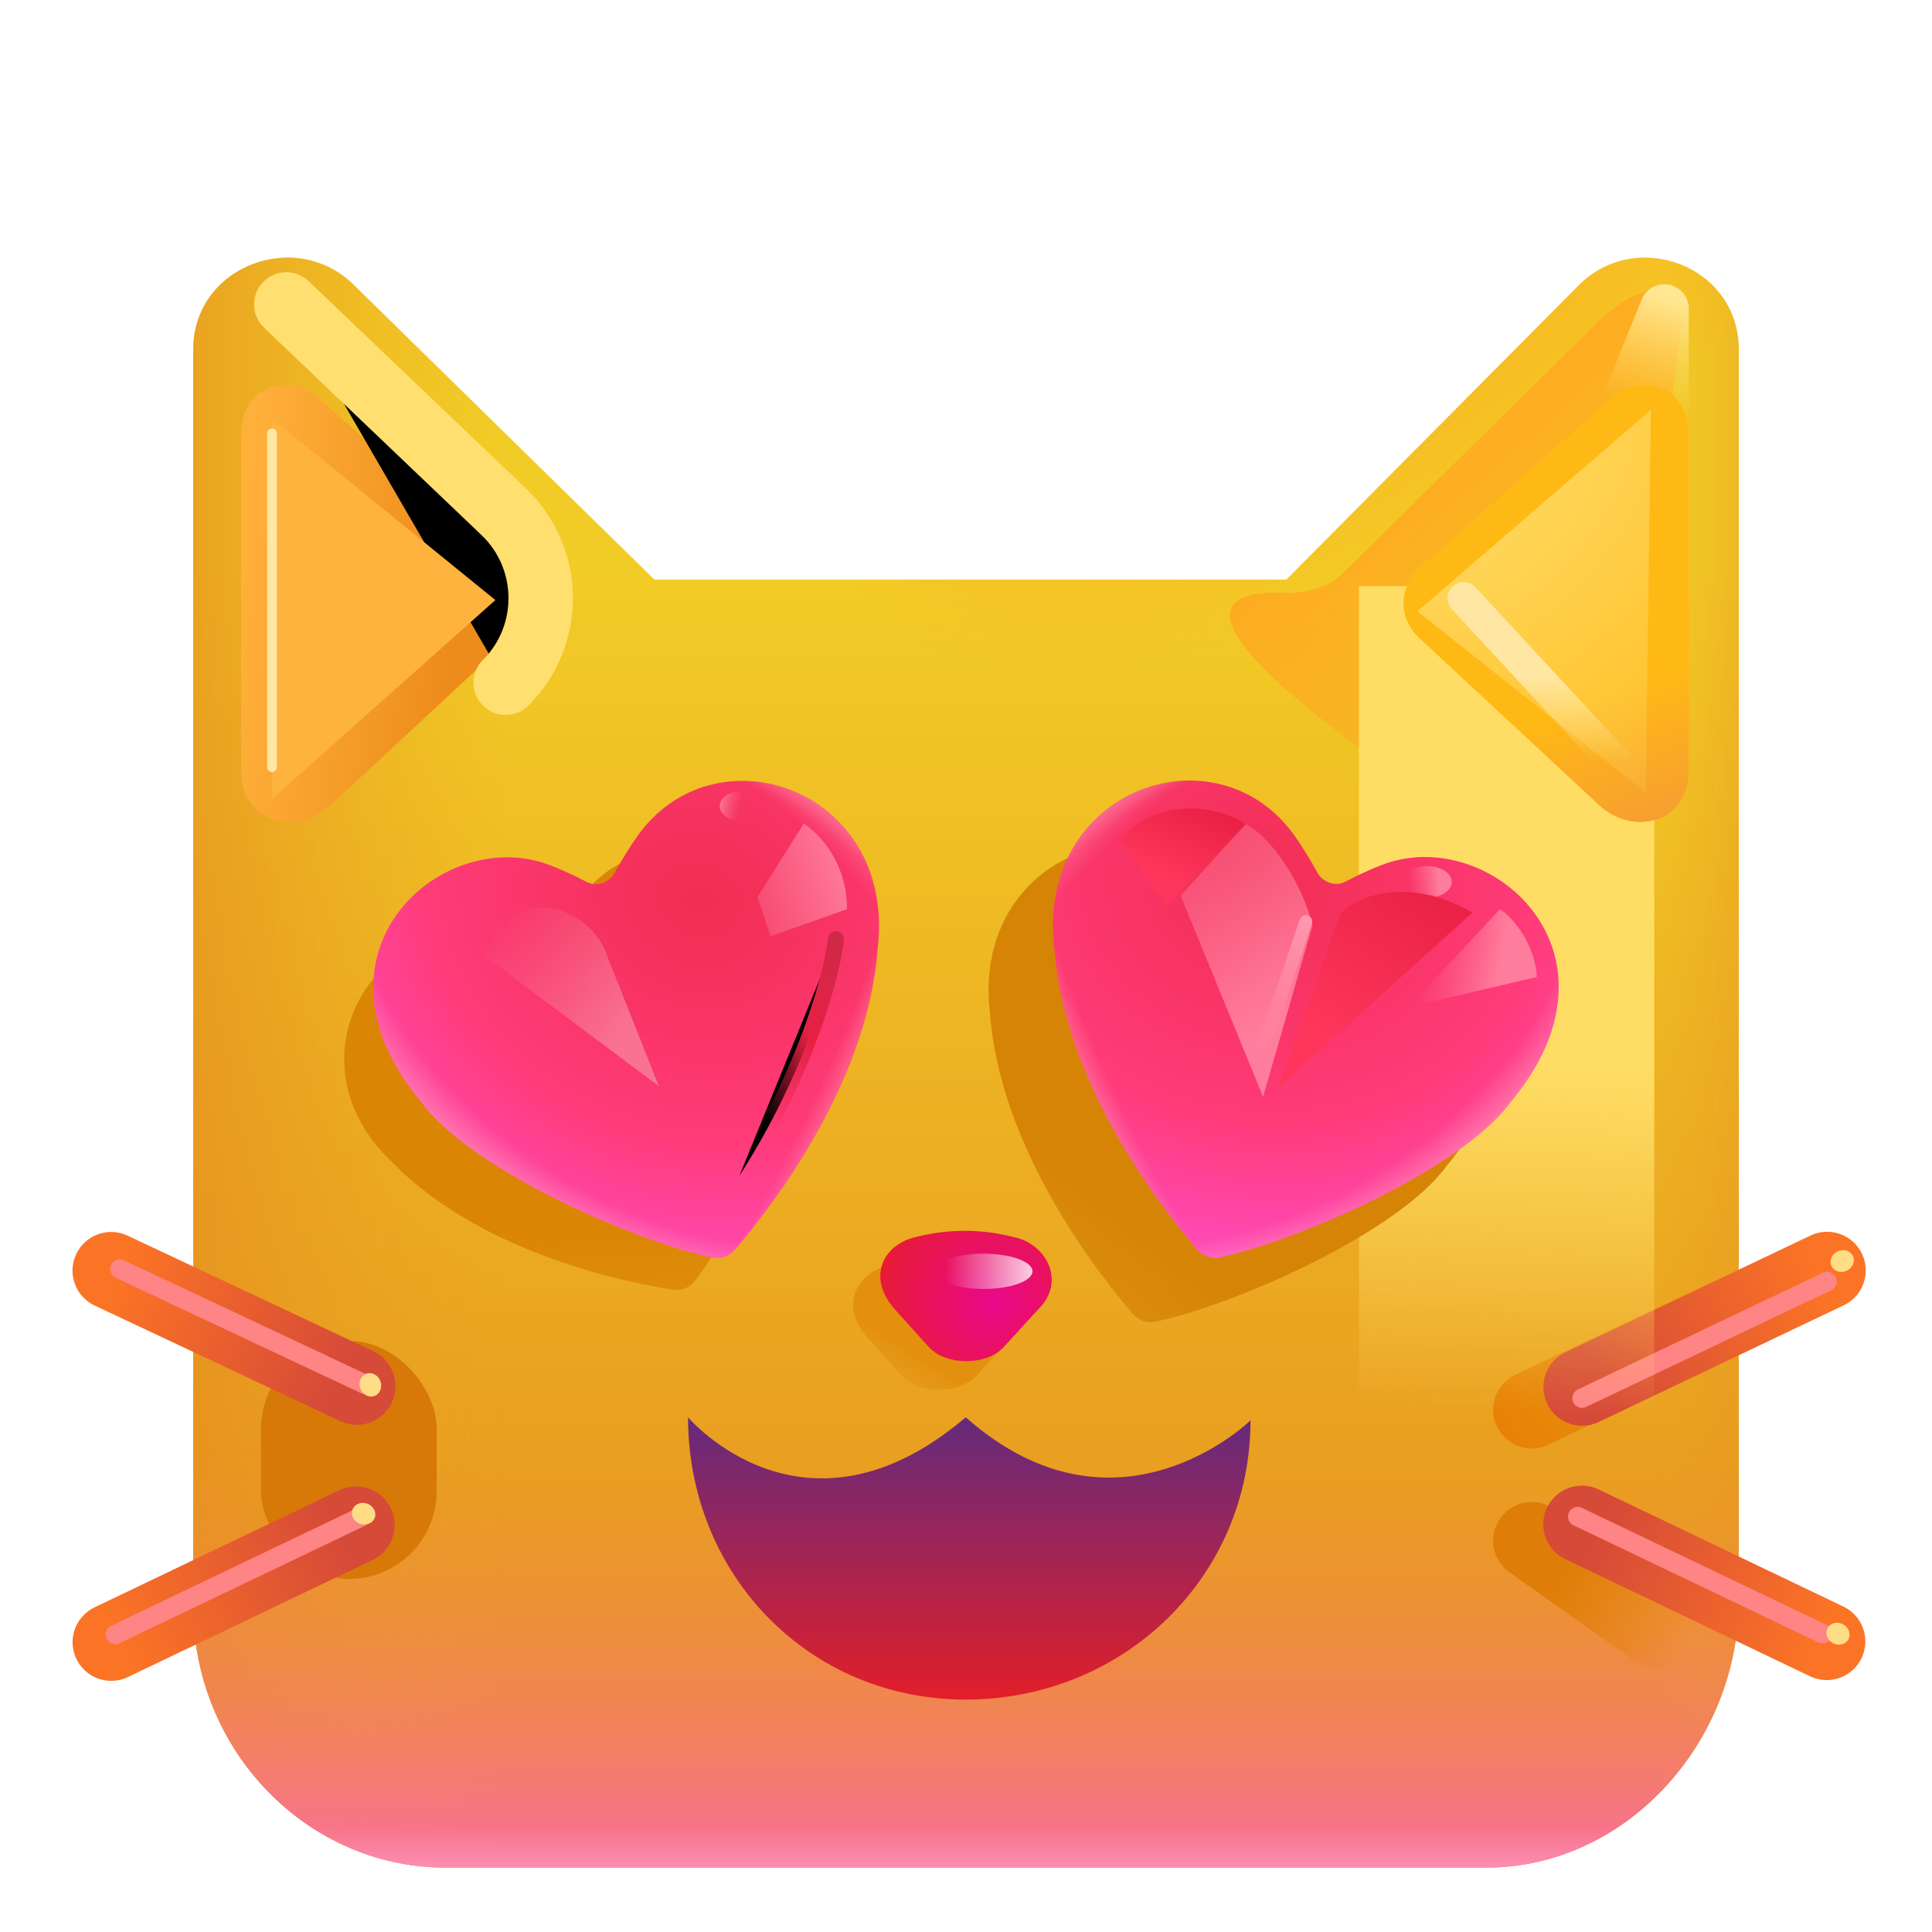 <svg viewBox="1 1 30 30" xmlns="http://www.w3.org/2000/svg">
<path d="M4 25.942C4 28.174 5.763 30 7.918 30H24.082C26.237 30 28 28.073 28 25.841V6.43C28 5.13 26.41 4.53 25.515 5.43L20.974 10H11.162L6.5 5.43C5.6 4.53 4 5.13 4 6.43V25.942Z" fill="url(#paint0_linear_6898_5229)"/>
<path d="M4 25.942C4 28.174 5.763 30 7.918 30H24.082C26.237 30 28 28.073 28 25.841V6.43C28 5.13 26.41 4.53 25.515 5.43L20.974 10H11.162L6.5 5.43C5.6 4.53 4 5.13 4 6.43V25.942Z" fill="url(#paint1_linear_6898_5229)"/>
<path d="M4 25.942C4 28.174 5.763 30 7.918 30H24.082C26.237 30 28 28.073 28 25.841V6.43C28 5.13 26.41 4.53 25.515 5.43L20.974 10H11.162L6.5 5.43C5.6 4.53 4 5.13 4 6.43V25.942Z" fill="url(#paint2_linear_6898_5229)"/>
<path d="M4 25.942C4 28.174 5.763 30 7.918 30H24.082C26.237 30 28 28.073 28 25.841V6.43C28 5.13 26.41 4.53 25.515 5.43L20.974 10H11.162L6.5 5.43C5.6 4.53 4 5.13 4 6.43V25.942Z" fill="url(#paint3_linear_6898_5229)"/>
<path d="M4 25.942C4 28.174 5.763 30 7.918 30H24.082C26.237 30 28 28.073 28 25.841V6.43C28 5.13 26.41 4.53 25.515 5.43L20.974 10H11.162L6.5 5.43C5.6 4.53 4 5.13 4 6.43V25.942Z" fill="url(#paint4_linear_6898_5229)"/>
<path d="M4 25.942C4 28.174 5.763 30 7.918 30H24.082C26.237 30 28 28.073 28 25.841V6.43C28 5.13 26.41 4.53 25.515 5.43L20.974 10H11.162L6.5 5.43C5.6 4.53 4 5.13 4 6.43V25.942Z" fill="url(#paint5_radial_6898_5229)"/>
<g filter="url(#filter0_f_6898_5229)">
<rect x="5.054" y="21.82" width="2.727" height="3.698" rx="1.363" fill="#D67908"/>
</g>
<g filter="url(#filter1_f_6898_5229)">
<path d="M20.751 10.201C17.767 10.308 25.977 15.154 25.977 15.154L27.102 6.092C27.157 5.631 26.738 5.138 25.852 5.961C25.852 5.961 22.026 9.729 21.839 9.913C21.652 10.097 21.431 10.162 21.137 10.201C20.988 10.22 20.901 10.195 20.751 10.201Z" fill="url(#paint6_linear_6898_5229)"/>
</g>
<path d="M6.133 13.503L8.933 10.903C9.253 10.603 9.253 10.123 8.933 9.833L5.918 7.156C5.535 6.82 4.743 6.93 4.743 7.763V12.963C4.743 13.797 5.623 13.983 6.133 13.503Z" fill="url(#paint7_linear_6898_5229)"/>
<g filter="url(#filter2_f_6898_5229)">
<path d="M26.491 5.652C26.549 5.508 26.688 5.414 26.843 5.414V5.414C27.053 5.414 27.223 5.584 27.223 5.794V8.039L25.805 7.352L26.491 5.652Z" fill="url(#paint8_linear_6898_5229)"/>
</g>
<g filter="url(#filter3_f_6898_5229)">
<path d="M5.446 5.727L8.821 8.946C9.575 9.665 9.589 10.865 8.852 11.602V11.602" stroke="#FFDF70" stroke-linecap="round"/>
</g>
<g filter="url(#filter4_f_6898_5229)">
<path d="M14.805 20.65L14.87 20.635C15.343 20.525 15.837 20.53 16.308 20.65V20.65C16.829 20.748 17.14 21.346 16.7 21.776L16.149 22.377C15.879 22.647 15.286 22.647 15.016 22.377L14.473 21.776C14.024 21.268 14.305 20.76 14.805 20.65Z" fill="url(#paint9_linear_6898_5229)"/>
</g>
<path d="M15.226 20.207L15.291 20.192C15.764 20.081 16.258 20.086 16.729 20.207V20.207C17.25 20.305 17.561 20.902 17.121 21.332L16.57 21.934C16.3 22.204 15.707 22.204 15.438 21.934L14.895 21.332C14.445 20.824 14.726 20.316 15.226 20.207Z" fill="url(#paint10_radial_6898_5229)"/>
<g filter="url(#filter5_f_6898_5229)">
<ellipse cx="16.27" cy="20.741" rx="0.762" ry="0.274" fill="url(#paint11_linear_6898_5229)"/>
</g>
<g filter="url(#filter6_f_6898_5229)">
<path d="M24.785 22.892L28.59 21.08" stroke="url(#paint12_linear_6898_5229)" stroke-width="1.2" stroke-miterlimit="10" stroke-linecap="round"/>
</g>
<g filter="url(#filter7_f_6898_5229)">
<path d="M24.785 24.924L26.712 26.289" stroke="url(#paint13_linear_6898_5229)" stroke-width="1.2" stroke-miterlimit="10" stroke-linecap="round"/>
</g>
<path d="M25.566 22.539L29.371 20.727" stroke="url(#paint14_linear_6898_5229)" stroke-width="1.2" stroke-miterlimit="10" stroke-linecap="round"/>
<g filter="url(#filter8_f_6898_5229)">
<path d="M25.566 22.711L29.371 20.898" stroke="#FF8485" stroke-width="0.3" stroke-miterlimit="10" stroke-linecap="round"/>
</g>
<g filter="url(#filter9_f_6898_5229)">
<ellipse cx="29.606" cy="20.581" rx="0.184" ry="0.166" transform="rotate(-22.745 29.606 20.581)" fill="#FFDD86"/>
</g>
<path d="M25.564 24.669L29.365 26.488" stroke="url(#paint15_linear_6898_5229)" stroke-width="1.2" stroke-miterlimit="10" stroke-linecap="round"/>
<g filter="url(#filter10_f_6898_5229)">
<path d="M25.498 24.549L29.3 26.368" stroke="#FF8485" stroke-width="0.3" stroke-miterlimit="10" stroke-linecap="round"/>
</g>
<g filter="url(#filter11_f_6898_5229)">
<ellipse cx="29.54" cy="26.368" rx="0.184" ry="0.166" transform="rotate(28.298 29.54 26.368)" fill="#FFDD86"/>
</g>
<path d="M6.528 24.681L2.727 26.5" stroke="url(#paint16_linear_6898_5229)" stroke-width="1.2" stroke-miterlimit="10" stroke-linecap="round"/>
<g filter="url(#filter12_f_6898_5229)">
<path d="M6.593 24.561L2.792 26.38" stroke="#FF8485" stroke-width="0.3" stroke-miterlimit="10" stroke-linecap="round"/>
</g>
<g filter="url(#filter13_f_6898_5229)">
<ellipse rx="0.184" ry="0.166" transform="matrix(-0.943 -0.333 -0.333 0.943 6.646 24.505)" fill="#FFDD86"/>
</g>
<path d="M6.54 22.524L2.726 20.73" stroke="url(#paint17_linear_6898_5229)" stroke-width="1.2" stroke-miterlimit="10" stroke-linecap="round"/>
<g filter="url(#filter14_f_6898_5229)">
<path d="M6.674 22.499L2.86 20.705" stroke="#FF8485" stroke-width="0.3" stroke-miterlimit="10" stroke-linecap="round"/>
</g>
<g filter="url(#filter15_f_6898_5229)">
<ellipse rx="0.184" ry="0.166" transform="matrix(-0.338 -0.941 -0.941 0.338 6.751 22.504)" fill="#FFDD86"/>
</g>
<path d="M20.418 23.055C20.418 25.495 18.436 27.391 15.996 27.391C13.556 27.391 11.684 25.448 11.684 23.008C11.684 23.008 13.488 25.141 15.996 23.008C18.348 25.086 20.418 23.055 20.418 23.055Z" fill="url(#paint18_linear_6898_5229)"/>
<g filter="url(#filter16_f_6898_5229)">
<rect x="22.102" y="10.102" width="4.585" height="14.186" fill="url(#paint19_linear_6898_5229)"/>
</g>
<path d="M25.833 13.503L23.033 10.903C22.713 10.603 22.713 10.123 23.033 9.833L26.048 7.156C26.43 6.82 27.223 6.93 27.223 7.763V12.963C27.223 13.797 26.343 13.983 25.833 13.503Z" fill="#FFB915"/>
<path d="M25.833 13.503L23.033 10.903C22.713 10.603 22.713 10.123 23.033 9.833L26.048 7.156C26.43 6.82 27.223 6.93 27.223 7.763V12.963C27.223 13.797 26.343 13.983 25.833 13.503Z" fill="url(#paint20_linear_6898_5229)"/>
<g filter="url(#filter17_f_6898_5229)">
<path d="M26.634 7.367L23.009 10.492L26.555 13.305L26.634 7.367Z" fill="url(#paint21_radial_6898_5229)"/>
</g>
<g filter="url(#filter18_f_6898_5229)">
<path d="M23.727 10.289L26.259 13.023" stroke="url(#paint22_linear_6898_5229)" stroke-width="0.5" stroke-linecap="round"/>
</g>
<g filter="url(#filter19_f_6898_5229)">
<path d="M5.223 7.499V13.407L8.692 10.318L5.223 7.499Z" fill="#FEB33E"/>
</g>
<g filter="url(#filter20_f_6898_5229)">
<path d="M5.223 7.727V12.914" stroke="#FFE7A3" stroke-width="0.15" stroke-linecap="round"/>
</g>
<g filter="url(#filter21_f_6898_5229)">
<ellipse cx="21.539" cy="19.367" rx="0.164" ry="0.227" fill="#715167"/>
</g>
<g filter="url(#filter22_f_6898_5229)">
<path d="M18.942 21.524C18.811 21.552 18.677 21.503 18.589 21.401C17.789 20.465 16.511 18.648 16.371 16.719C16.082 14.227 18.934 13.258 20.129 15.016C20.232 15.166 20.359 15.368 20.457 15.551C20.535 15.699 20.734 15.77 20.882 15.694C21.114 15.574 21.403 15.44 21.598 15.383C23.248 14.895 25.34 16.852 23.465 19.102C22.7 20.154 20.167 21.262 18.942 21.524Z" fill="url(#paint23_linear_6898_5229)"/>
</g>
<g filter="url(#filter23_f_6898_5229)">
<path d="M11.787 20.893C11.705 21 11.571 21.049 11.438 21.027C10.312 20.843 8.34 20.323 7.097 19.054C5.406 17.47 6.838 15.085 8.729 15.611C8.884 15.653 9.083 15.716 9.256 15.783C9.412 15.844 9.61 15.77 9.674 15.616C9.765 15.398 9.884 15.144 9.984 14.993C10.856 13.665 13.498 13.795 13.519 16.5C13.607 17.692 12.495 19.968 11.787 20.893Z" fill="url(#paint24_linear_6898_5229)"/>
</g>
<path d="M19.942 20.524C19.811 20.552 19.677 20.503 19.589 20.401C18.789 19.465 17.511 17.648 17.371 15.719C17.082 13.227 19.934 12.258 21.129 14.016C21.232 14.166 21.359 14.368 21.457 14.551C21.535 14.699 21.734 14.77 21.882 14.694C22.114 14.574 22.403 14.44 22.598 14.383C24.248 13.895 26.34 15.852 24.465 18.102C23.7 19.154 21.167 20.262 19.942 20.524Z" fill="url(#paint25_radial_6898_5229)"/>
<path d="M19.942 20.524C19.811 20.552 19.677 20.503 19.589 20.401C18.789 19.465 17.511 17.648 17.371 15.719C17.082 13.227 19.934 12.258 21.129 14.016C21.232 14.166 21.359 14.368 21.457 14.551C21.535 14.699 21.734 14.77 21.882 14.694C22.114 14.574 22.403 14.44 22.598 14.383C24.248 13.895 26.34 15.852 24.465 18.102C23.7 19.154 21.167 20.262 19.942 20.524Z" fill="url(#paint26_radial_6898_5229)"/>
<path d="M19.942 20.524C19.811 20.552 19.677 20.503 19.589 20.401C18.789 19.465 17.511 17.648 17.371 15.719C17.082 13.227 19.934 12.258 21.129 14.016C21.232 14.166 21.359 14.368 21.457 14.551C21.535 14.699 21.734 14.77 21.882 14.694C22.114 14.574 22.403 14.44 22.598 14.383C24.248 13.895 26.34 15.852 24.465 18.102C23.7 19.154 21.167 20.262 19.942 20.524Z" fill="url(#paint27_radial_6898_5229)"/>
<path d="M19.942 20.524C19.811 20.552 19.677 20.503 19.589 20.401C18.789 19.465 17.511 17.648 17.371 15.719C17.082 13.227 19.934 12.258 21.129 14.016C21.232 14.166 21.359 14.368 21.457 14.551C21.535 14.699 21.734 14.77 21.882 14.694C22.114 14.574 22.403 14.44 22.598 14.383C24.248 13.895 26.34 15.852 24.465 18.102C23.7 19.154 21.167 20.262 19.942 20.524Z" fill="url(#paint28_radial_6898_5229)"/>
<g filter="url(#filter24_f_6898_5229)">
<path d="M20.613 18.031L21.379 15.375C21.254 14.797 20.785 14.031 20.348 13.797L19.332 14.906L20.613 18.031Z" fill="url(#paint29_linear_6898_5229)"/>
</g>
<g filter="url(#filter25_f_6898_5229)">
<path d="M22.879 16.633L24.293 15.117C24.706 15.417 24.863 15.93 24.863 16.172L22.879 16.633Z" fill="url(#paint30_linear_6898_5229)"/>
</g>
<g filter="url(#filter26_f_6898_5229)">
<ellipse cx="23.16" cy="14.695" rx="0.383" ry="0.246" fill="url(#paint31_linear_6898_5229)"/>
</g>
<g filter="url(#filter27_f_6898_5229)">
<path d="M21.277 15.312L20.629 17.234" stroke="url(#paint32_linear_6898_5229)" stroke-width="0.2" stroke-linecap="round"/>
</g>
<g filter="url(#filter28_f_6898_5229)">
<path d="M21.817 15.172L20.832 17.906L23.863 15.172C22.851 14.584 22.077 14.927 21.817 15.172Z" fill="url(#paint33_linear_6898_5229)"/>
</g>
<g filter="url(#filter29_f_6898_5229)">
<path d="M20.34 13.797L19.113 15.062L18.379 14.047C19.051 13.273 20.085 13.594 20.34 13.797Z" fill="url(#paint34_linear_6898_5229)"/>
</g>
<path d="M12.058 20.529C12.19 20.557 12.323 20.508 12.411 20.406C13.211 19.47 14.489 17.653 14.629 15.724C14.918 13.232 12.066 12.263 10.871 14.021C10.768 14.171 10.641 14.373 10.543 14.556C10.465 14.704 10.266 14.775 10.118 14.699C9.886 14.579 9.597 14.445 9.402 14.388C7.752 13.9 5.66 15.857 7.535 18.107C8.3 19.159 10.833 20.267 12.058 20.529Z" fill="url(#paint35_radial_6898_5229)"/>
<path d="M12.058 20.529C12.19 20.557 12.323 20.508 12.411 20.406C13.211 19.47 14.489 17.653 14.629 15.724C14.918 13.232 12.066 12.263 10.871 14.021C10.768 14.171 10.641 14.373 10.543 14.556C10.465 14.704 10.266 14.775 10.118 14.699C9.886 14.579 9.597 14.445 9.402 14.388C7.752 13.9 5.66 15.857 7.535 18.107C8.3 19.159 10.833 20.267 12.058 20.529Z" fill="url(#paint36_radial_6898_5229)"/>
<path d="M12.058 20.529C12.19 20.557 12.323 20.508 12.411 20.406C13.211 19.47 14.489 17.653 14.629 15.724C14.918 13.232 12.066 12.263 10.871 14.021C10.768 14.171 10.641 14.373 10.543 14.556C10.465 14.704 10.266 14.775 10.118 14.699C9.886 14.579 9.597 14.445 9.402 14.388C7.752 13.9 5.66 15.857 7.535 18.107C8.3 19.159 10.833 20.267 12.058 20.529Z" fill="url(#paint37_radial_6898_5229)"/>
<path d="M12.058 20.529C12.19 20.557 12.323 20.508 12.411 20.406C13.211 19.47 14.489 17.653 14.629 15.724C14.918 13.232 12.066 12.263 10.871 14.021C10.768 14.171 10.641 14.373 10.543 14.556C10.465 14.704 10.266 14.775 10.118 14.699C9.886 14.579 9.597 14.445 9.402 14.388C7.752 13.9 5.66 15.857 7.535 18.107C8.3 19.159 10.833 20.267 12.058 20.529Z" fill="url(#paint38_radial_6898_5229)"/>
<g filter="url(#filter30_f_6898_5229)">
<ellipse rx="0.383" ry="0.246" transform="matrix(-0.998 -0.068 -0.068 0.998 12.558 13.531)" fill="url(#paint39_linear_6898_5229)"/>
</g>
<g filter="url(#filter31_f_6898_5229)">
<path d="M12.762 14.93L13.481 13.789C13.871 14.055 14.153 14.539 14.153 15.117L12.965 15.539L12.762 14.93Z" fill="url(#paint40_linear_6898_5229)"/>
</g>
<g filter="url(#filter32_f_6898_5229)">
<path d="M10.418 15.82L11.231 17.867L8.496 15.82C9.106 14.555 10.231 15.211 10.418 15.82Z" fill="url(#paint41_linear_6898_5229)"/>
</g>
<g filter="url(#filter33_f_6898_5229)">
<path d="M13.981 15.586C13.918 16.128 13.531 17.62 12.481 19.258" stroke="url(#paint42_linear_6898_5229)" stroke-width="0.25" stroke-linecap="round"/>
</g>
<defs>
<filter id="filter0_f_6898_5229" x="3.554" y="20.32" width="5.727" height="6.698" filterUnits="userSpaceOnUse" color-interpolation-filters="sRGB">
<feFlood flood-opacity="0" result="BackgroundImageFix"/>
<feBlend mode="normal" in="SourceGraphic" in2="BackgroundImageFix" result="shape"/>
<feGaussianBlur stdDeviation="0.75" result="effect1_foregroundBlur_6898_5229"/>
</filter>
<filter id="filter1_f_6898_5229" x="19.098" y="4.519" width="9.009" height="11.636" filterUnits="userSpaceOnUse" color-interpolation-filters="sRGB">
<feFlood flood-opacity="0" result="BackgroundImageFix"/>
<feBlend mode="normal" in="SourceGraphic" in2="BackgroundImageFix" result="shape"/>
<feGaussianBlur stdDeviation="0.5" result="effect1_foregroundBlur_6898_5229"/>
</filter>
<filter id="filter2_f_6898_5229" x="24.805" y="4.414" width="3.417" height="4.625" filterUnits="userSpaceOnUse" color-interpolation-filters="sRGB">
<feFlood flood-opacity="0" result="BackgroundImageFix"/>
<feBlend mode="normal" in="SourceGraphic" in2="BackgroundImageFix" result="shape"/>
<feGaussianBlur stdDeviation="0.5" result="effect1_foregroundBlur_6898_5229"/>
</filter>
<filter id="filter3_f_6898_5229" x="2.946" y="3.227" width="8.95" height="10.729" filterUnits="userSpaceOnUse" color-interpolation-filters="sRGB">
<feFlood flood-opacity="0" result="BackgroundImageFix"/>
<feBlend mode="normal" in="SourceGraphic" in2="BackgroundImageFix" result="shape"/>
<feGaussianBlur stdDeviation="1" result="effect1_foregroundBlur_6898_5229"/>
</filter>
<filter id="filter4_f_6898_5229" x="13.748" y="20.056" width="3.661" height="3.024" filterUnits="userSpaceOnUse" color-interpolation-filters="sRGB">
<feFlood flood-opacity="0" result="BackgroundImageFix"/>
<feBlend mode="normal" in="SourceGraphic" in2="BackgroundImageFix" result="shape"/>
<feGaussianBlur stdDeviation="0.25" result="effect1_foregroundBlur_6898_5229"/>
</filter>
<filter id="filter5_f_6898_5229" x="14.909" y="19.867" width="2.723" height="1.749" filterUnits="userSpaceOnUse" color-interpolation-filters="sRGB">
<feFlood flood-opacity="0" result="BackgroundImageFix"/>
<feBlend mode="normal" in="SourceGraphic" in2="BackgroundImageFix" result="shape"/>
<feGaussianBlur stdDeviation="0.3" result="effect1_foregroundBlur_6898_5229"/>
</filter>
<filter id="filter6_f_6898_5229" x="23.685" y="19.98" width="6.005" height="4.013" filterUnits="userSpaceOnUse" color-interpolation-filters="sRGB">
<feFlood flood-opacity="0" result="BackgroundImageFix"/>
<feBlend mode="normal" in="SourceGraphic" in2="BackgroundImageFix" result="shape"/>
<feGaussianBlur stdDeviation="0.25" result="effect1_foregroundBlur_6898_5229"/>
</filter>
<filter id="filter7_f_6898_5229" x="23.685" y="23.823" width="4.127" height="3.566" filterUnits="userSpaceOnUse" color-interpolation-filters="sRGB">
<feFlood flood-opacity="0" result="BackgroundImageFix"/>
<feBlend mode="normal" in="SourceGraphic" in2="BackgroundImageFix" result="shape"/>
<feGaussianBlur stdDeviation="0.25" result="effect1_foregroundBlur_6898_5229"/>
</filter>
<filter id="filter8_f_6898_5229" x="24.916" y="20.248" width="5.105" height="3.113" filterUnits="userSpaceOnUse" color-interpolation-filters="sRGB">
<feFlood flood-opacity="0" result="BackgroundImageFix"/>
<feBlend mode="normal" in="SourceGraphic" in2="BackgroundImageFix" result="shape"/>
<feGaussianBlur stdDeviation="0.25" result="effect1_foregroundBlur_6898_5229"/>
</filter>
<filter id="filter9_f_6898_5229" x="28.924" y="19.912" width="1.363" height="1.337" filterUnits="userSpaceOnUse" color-interpolation-filters="sRGB">
<feFlood flood-opacity="0" result="BackgroundImageFix"/>
<feBlend mode="normal" in="SourceGraphic" in2="BackgroundImageFix" result="shape"/>
<feGaussianBlur stdDeviation="0.25" result="effect1_foregroundBlur_6898_5229"/>
</filter>
<filter id="filter10_f_6898_5229" x="24.848" y="23.899" width="5.102" height="3.119" filterUnits="userSpaceOnUse" color-interpolation-filters="sRGB">
<feFlood flood-opacity="0" result="BackgroundImageFix"/>
<feBlend mode="normal" in="SourceGraphic" in2="BackgroundImageFix" result="shape"/>
<feGaussianBlur stdDeviation="0.25" result="effect1_foregroundBlur_6898_5229"/>
</filter>
<filter id="filter11_f_6898_5229" x="28.86" y="25.698" width="1.36" height="1.34" filterUnits="userSpaceOnUse" color-interpolation-filters="sRGB">
<feFlood flood-opacity="0" result="BackgroundImageFix"/>
<feBlend mode="normal" in="SourceGraphic" in2="BackgroundImageFix" result="shape"/>
<feGaussianBlur stdDeviation="0.25" result="effect1_foregroundBlur_6898_5229"/>
</filter>
<filter id="filter12_f_6898_5229" x="2.142" y="23.911" width="5.102" height="3.119" filterUnits="userSpaceOnUse" color-interpolation-filters="sRGB">
<feFlood flood-opacity="0" result="BackgroundImageFix"/>
<feBlend mode="normal" in="SourceGraphic" in2="BackgroundImageFix" result="shape"/>
<feGaussianBlur stdDeviation="0.25" result="effect1_foregroundBlur_6898_5229"/>
</filter>
<filter id="filter13_f_6898_5229" x="5.964" y="23.837" width="1.364" height="1.336" filterUnits="userSpaceOnUse" color-interpolation-filters="sRGB">
<feFlood flood-opacity="0" result="BackgroundImageFix"/>
<feBlend mode="normal" in="SourceGraphic" in2="BackgroundImageFix" result="shape"/>
<feGaussianBlur stdDeviation="0.25" result="effect1_foregroundBlur_6898_5229"/>
</filter>
<filter id="filter14_f_6898_5229" x="2.21" y="20.055" width="5.114" height="3.094" filterUnits="userSpaceOnUse" color-interpolation-filters="sRGB">
<feFlood flood-opacity="0" result="BackgroundImageFix"/>
<feBlend mode="normal" in="SourceGraphic" in2="BackgroundImageFix" result="shape"/>
<feGaussianBlur stdDeviation="0.25" result="effect1_foregroundBlur_6898_5229"/>
</filter>
<filter id="filter15_f_6898_5229" x="6.083" y="21.822" width="1.336" height="1.364" filterUnits="userSpaceOnUse" color-interpolation-filters="sRGB">
<feFlood flood-opacity="0" result="BackgroundImageFix"/>
<feBlend mode="normal" in="SourceGraphic" in2="BackgroundImageFix" result="shape"/>
<feGaussianBlur stdDeviation="0.25" result="effect1_foregroundBlur_6898_5229"/>
</filter>
<filter id="filter16_f_6898_5229" x="18.102" y="6.102" width="12.585" height="22.186" filterUnits="userSpaceOnUse" color-interpolation-filters="sRGB">
<feFlood flood-opacity="0" result="BackgroundImageFix"/>
<feBlend mode="normal" in="SourceGraphic" in2="BackgroundImageFix" result="shape"/>
<feGaussianBlur stdDeviation="2" result="effect1_foregroundBlur_6898_5229"/>
</filter>
<filter id="filter17_f_6898_5229" x="22.409" y="6.767" width="4.825" height="7.138" filterUnits="userSpaceOnUse" color-interpolation-filters="sRGB">
<feFlood flood-opacity="0" result="BackgroundImageFix"/>
<feBlend mode="normal" in="SourceGraphic" in2="BackgroundImageFix" result="shape"/>
<feGaussianBlur stdDeviation="0.3" result="effect1_foregroundBlur_6898_5229"/>
</filter>
<filter id="filter18_f_6898_5229" x="22.727" y="9.289" width="4.531" height="4.734" filterUnits="userSpaceOnUse" color-interpolation-filters="sRGB">
<feFlood flood-opacity="0" result="BackgroundImageFix"/>
<feBlend mode="normal" in="SourceGraphic" in2="BackgroundImageFix" result="shape"/>
<feGaussianBlur stdDeviation="0.375" result="effect1_foregroundBlur_6898_5229"/>
</filter>
<filter id="filter19_f_6898_5229" x="4.723" y="6.999" width="4.469" height="6.908" filterUnits="userSpaceOnUse" color-interpolation-filters="sRGB">
<feFlood flood-opacity="0" result="BackgroundImageFix"/>
<feBlend mode="normal" in="SourceGraphic" in2="BackgroundImageFix" result="shape"/>
<feGaussianBlur stdDeviation="0.25" result="effect1_foregroundBlur_6898_5229"/>
</filter>
<filter id="filter20_f_6898_5229" x="4.648" y="7.152" width="1.15" height="6.338" filterUnits="userSpaceOnUse" color-interpolation-filters="sRGB">
<feFlood flood-opacity="0" result="BackgroundImageFix"/>
<feBlend mode="normal" in="SourceGraphic" in2="BackgroundImageFix" result="shape"/>
<feGaussianBlur stdDeviation="0.25" result="effect1_foregroundBlur_6898_5229"/>
</filter>
<filter id="filter21_f_6898_5229" x="20.975" y="18.741" width="1.128" height="1.253" filterUnits="userSpaceOnUse" color-interpolation-filters="sRGB">
<feFlood flood-opacity="0" result="BackgroundImageFix"/>
<feBlend mode="normal" in="SourceGraphic" in2="BackgroundImageFix" result="shape"/>
<feGaussianBlur stdDeviation="0.2" result="effect1_foregroundBlur_6898_5229"/>
</filter>
<filter id="filter22_f_6898_5229" x="15.351" y="13.12" width="9.853" height="9.411" filterUnits="userSpaceOnUse" color-interpolation-filters="sRGB">
<feFlood flood-opacity="0" result="BackgroundImageFix"/>
<feBlend mode="normal" in="SourceGraphic" in2="BackgroundImageFix" result="shape"/>
<feGaussianBlur stdDeviation="0.5" result="effect1_foregroundBlur_6898_5229"/>
</filter>
<filter id="filter23_f_6898_5229" x="5.345" y="13.17" width="9.179" height="8.862" filterUnits="userSpaceOnUse" color-interpolation-filters="sRGB">
<feFlood flood-opacity="0" result="BackgroundImageFix"/>
<feBlend mode="normal" in="SourceGraphic" in2="BackgroundImageFix" result="shape"/>
<feGaussianBlur stdDeviation="0.5" result="effect1_foregroundBlur_6898_5229"/>
</filter>
<filter id="filter24_f_6898_5229" x="18.832" y="13.297" width="3.047" height="5.234" filterUnits="userSpaceOnUse" color-interpolation-filters="sRGB">
<feFlood flood-opacity="0" result="BackgroundImageFix"/>
<feBlend mode="normal" in="SourceGraphic" in2="BackgroundImageFix" result="shape"/>
<feGaussianBlur stdDeviation="0.25" result="effect1_foregroundBlur_6898_5229"/>
</filter>
<filter id="filter25_f_6898_5229" x="22.379" y="14.617" width="2.984" height="2.516" filterUnits="userSpaceOnUse" color-interpolation-filters="sRGB">
<feFlood flood-opacity="0" result="BackgroundImageFix"/>
<feBlend mode="normal" in="SourceGraphic" in2="BackgroundImageFix" result="shape"/>
<feGaussianBlur stdDeviation="0.25" result="effect1_foregroundBlur_6898_5229"/>
</filter>
<filter id="filter26_f_6898_5229" x="22.278" y="13.949" width="1.766" height="1.492" filterUnits="userSpaceOnUse" color-interpolation-filters="sRGB">
<feFlood flood-opacity="0" result="BackgroundImageFix"/>
<feBlend mode="normal" in="SourceGraphic" in2="BackgroundImageFix" result="shape"/>
<feGaussianBlur stdDeviation="0.25" result="effect1_foregroundBlur_6898_5229"/>
</filter>
<filter id="filter27_f_6898_5229" x="20.279" y="14.963" width="1.348" height="2.622" filterUnits="userSpaceOnUse" color-interpolation-filters="sRGB">
<feFlood flood-opacity="0" result="BackgroundImageFix"/>
<feBlend mode="normal" in="SourceGraphic" in2="BackgroundImageFix" result="shape"/>
<feGaussianBlur stdDeviation="0.125" result="effect1_foregroundBlur_6898_5229"/>
</filter>
<filter id="filter28_f_6898_5229" x="20.332" y="14.348" width="4.031" height="4.059" filterUnits="userSpaceOnUse" color-interpolation-filters="sRGB">
<feFlood flood-opacity="0" result="BackgroundImageFix"/>
<feBlend mode="normal" in="SourceGraphic" in2="BackgroundImageFix" result="shape"/>
<feGaussianBlur stdDeviation="0.25" result="effect1_foregroundBlur_6898_5229"/>
</filter>
<filter id="filter29_f_6898_5229" x="17.879" y="13.055" width="2.961" height="2.507" filterUnits="userSpaceOnUse" color-interpolation-filters="sRGB">
<feFlood flood-opacity="0" result="BackgroundImageFix"/>
<feBlend mode="normal" in="SourceGraphic" in2="BackgroundImageFix" result="shape"/>
<feGaussianBlur stdDeviation="0.25" result="effect1_foregroundBlur_6898_5229"/>
</filter>
<filter id="filter30_f_6898_5229" x="11.676" y="12.784" width="1.765" height="1.494" filterUnits="userSpaceOnUse" color-interpolation-filters="sRGB">
<feFlood flood-opacity="0" result="BackgroundImageFix"/>
<feBlend mode="normal" in="SourceGraphic" in2="BackgroundImageFix" result="shape"/>
<feGaussianBlur stdDeviation="0.25" result="effect1_foregroundBlur_6898_5229"/>
</filter>
<filter id="filter31_f_6898_5229" x="12.362" y="13.389" width="2.191" height="2.55" filterUnits="userSpaceOnUse" color-interpolation-filters="sRGB">
<feFlood flood-opacity="0" result="BackgroundImageFix"/>
<feBlend mode="normal" in="SourceGraphic" in2="BackgroundImageFix" result="shape"/>
<feGaussianBlur stdDeviation="0.2" result="effect1_foregroundBlur_6898_5229"/>
</filter>
<filter id="filter32_f_6898_5229" x="8.196" y="14.797" width="3.334" height="3.37" filterUnits="userSpaceOnUse" color-interpolation-filters="sRGB">
<feFlood flood-opacity="0" result="BackgroundImageFix"/>
<feBlend mode="normal" in="SourceGraphic" in2="BackgroundImageFix" result="shape"/>
<feGaussianBlur stdDeviation="0.15" result="effect1_foregroundBlur_6898_5229"/>
</filter>
<filter id="filter33_f_6898_5229" x="11.856" y="14.961" width="2.75" height="4.922" filterUnits="userSpaceOnUse" color-interpolation-filters="sRGB">
<feFlood flood-opacity="0" result="BackgroundImageFix"/>
<feBlend mode="normal" in="SourceGraphic" in2="BackgroundImageFix" result="shape"/>
<feGaussianBlur stdDeviation="0.25" result="effect1_foregroundBlur_6898_5229"/>
</filter>
<linearGradient id="paint0_linear_6898_5229" x1="7.907" y1="1.35" x2="7.907" y2="30.99" gradientUnits="userSpaceOnUse">
<stop offset="0.288" stop-color="#F2CC26"/>
<stop offset="0.762" stop-color="#E99E20"/>
<stop offset="0.993" stop-color="#E3821D"/>
<stop offset="1" stop-color="#E3801D"/>
</linearGradient>
<linearGradient id="paint1_linear_6898_5229" x1="8.831" y1="12.033" x2="1.17" y2="12.033" gradientUnits="userSpaceOnUse">
<stop stop-color="#E99E20" stop-opacity="0"/>
<stop offset="0.993" stop-color="#E3821D"/>
<stop offset="1" stop-color="#E3801D"/>
</linearGradient>
<linearGradient id="paint2_linear_6898_5229" x1="26.791" y1="12.033" x2="30.245" y2="12.033" gradientUnits="userSpaceOnUse">
<stop stop-color="#E99E20" stop-opacity="0"/>
<stop offset="0.993" stop-color="#E3821D"/>
<stop offset="1" stop-color="#E3801D"/>
</linearGradient>
<linearGradient id="paint3_linear_6898_5229" x1="16.001" y1="-1.595" x2="16" y2="30.99" gradientUnits="userSpaceOnUse">
<stop offset="0.771" stop-color="#F59639" stop-opacity="0"/>
<stop offset="1" stop-color="#FF63C4"/>
</linearGradient>
<linearGradient id="paint4_linear_6898_5229" x1="16" y1="11.252" x2="16" y2="32.475" gradientUnits="userSpaceOnUse">
<stop offset="0.854" stop-color="white" stop-opacity="0"/>
<stop offset="0.985" stop-color="white"/>
</linearGradient>
<radialGradient id="paint5_radial_6898_5229" cx="0" cy="0" r="1" gradientUnits="userSpaceOnUse" gradientTransform="translate(22.175 4.477) rotate(55.455) scale(5.371 10.671)">
<stop stop-color="#FFA720"/>
<stop offset="0.921" stop-color="#FFA720" stop-opacity="0"/>
</radialGradient>
<linearGradient id="paint6_linear_6898_5229" x1="21.908" y1="6.852" x2="28.165" y2="13.695" gradientUnits="userSpaceOnUse">
<stop stop-color="#FFA720"/>
<stop offset="1" stop-color="#FFA720" stop-opacity="0"/>
</linearGradient>
<linearGradient id="paint7_linear_6898_5229" x1="10.602" y1="10.617" x2="4.743" y2="10.07" gradientUnits="userSpaceOnUse">
<stop offset="0.437" stop-color="#ED8C1B"/>
<stop offset="1" stop-color="#FFB03A"/>
</linearGradient>
<linearGradient id="paint8_linear_6898_5229" x1="27.04" y1="4.961" x2="26.444" y2="7.302" gradientUnits="userSpaceOnUse">
<stop offset="0.286" stop-color="#FFE792"/>
<stop offset="1" stop-color="#FFDD65" stop-opacity="0"/>
</linearGradient>
<linearGradient id="paint9_linear_6898_5229" x1="15.751" y1="22.351" x2="15.079" y2="23.445" gradientUnits="userSpaceOnUse">
<stop stop-color="#E3900E"/>
<stop offset="1" stop-color="#EA9D26" stop-opacity="0"/>
</linearGradient>
<radialGradient id="paint10_radial_6898_5229" cx="0" cy="0" r="1" gradientUnits="userSpaceOnUse" gradientTransform="translate(16.446 21.18) rotate(-153.246) scale(2.117 2.13)">
<stop stop-color="#EA088B"/>
<stop offset="1" stop-color="#E61E27"/>
</radialGradient>
<linearGradient id="paint11_linear_6898_5229" x1="17.204" y1="20.741" x2="15.68" y2="20.741" gradientUnits="userSpaceOnUse">
<stop stop-color="white" stop-opacity="0.9"/>
<stop offset="1" stop-color="white" stop-opacity="0"/>
</linearGradient>
<linearGradient id="paint12_linear_6898_5229" x1="24.29" y1="23.236" x2="28.024" y2="21.32" gradientUnits="userSpaceOnUse">
<stop stop-color="#E88105"/>
<stop offset="1" stop-color="#E37D02" stop-opacity="0"/>
</linearGradient>
<linearGradient id="paint13_linear_6898_5229" x1="24.29" y1="24.58" x2="28.024" y2="26.495" gradientUnits="userSpaceOnUse">
<stop offset="0.286" stop-color="#DE7D07"/>
<stop offset="0.818" stop-color="#E37D02" stop-opacity="0"/>
</linearGradient>
<linearGradient id="paint14_linear_6898_5229" x1="25.29" y1="22.945" x2="29.371" y2="21.008" gradientUnits="userSpaceOnUse">
<stop offset="0.156" stop-color="#D64A38"/>
<stop offset="1" stop-color="#FB7425"/>
</linearGradient>
<linearGradient id="paint15_linear_6898_5229" x1="25.074" y1="24.71" x2="29.146" y2="26.665" gradientUnits="userSpaceOnUse">
<stop offset="0.156" stop-color="#D64A38"/>
<stop offset="1" stop-color="#FB7425"/>
</linearGradient>
<linearGradient id="paint16_linear_6898_5229" x1="7.018" y1="24.721" x2="2.945" y2="26.677" gradientUnits="userSpaceOnUse">
<stop offset="0.156" stop-color="#D64A38"/>
<stop offset="1" stop-color="#FB7425"/>
</linearGradient>
<linearGradient id="paint17_linear_6898_5229" x1="6.818" y1="22.929" x2="2.728" y2="21.012" gradientUnits="userSpaceOnUse">
<stop offset="0.156" stop-color="#D64A38"/>
<stop offset="1" stop-color="#FB7425"/>
</linearGradient>
<linearGradient id="paint18_linear_6898_5229" x1="16.047" y1="27.523" x2="16.047" y2="23.1" gradientUnits="userSpaceOnUse">
<stop stop-color="#E61E27"/>
<stop offset="1" stop-color="#672A7A"/>
</linearGradient>
<linearGradient id="paint19_linear_6898_5229" x1="23.352" y1="10.838" x2="22.956" y2="22.889" gradientUnits="userSpaceOnUse">
<stop offset="0.548" stop-color="#FFDD65"/>
<stop offset="1" stop-color="#FFDD65" stop-opacity="0"/>
</linearGradient>
<linearGradient id="paint20_linear_6898_5229" x1="26.54" y1="15.508" x2="25.29" y2="12.039" gradientUnits="userSpaceOnUse">
<stop stop-color="#EF8A47"/>
<stop offset="1" stop-color="#EF8A47" stop-opacity="0"/>
</linearGradient>
<radialGradient id="paint21_radial_6898_5229" cx="0" cy="0" r="1" gradientUnits="userSpaceOnUse" gradientTransform="translate(22.868 7.773) rotate(55.739) scale(7.827 9.384)">
<stop stop-color="#FFDF70"/>
<stop offset="1" stop-color="#FFDF70" stop-opacity="0"/>
</radialGradient>
<linearGradient id="paint22_linear_6898_5229" x1="25.055" y1="10.477" x2="25.055" y2="12.82" gradientUnits="userSpaceOnUse">
<stop offset="0.432" stop-color="#FFE7A3"/>
<stop offset="1" stop-color="#FFDF83" stop-opacity="0"/>
</linearGradient>
<linearGradient id="paint23_linear_6898_5229" x1="18.625" y1="20" x2="14.688" y2="24.938" gradientUnits="userSpaceOnUse">
<stop stop-color="#D68406"/>
<stop offset="1" stop-color="#DC8C10" stop-opacity="0"/>
</linearGradient>
<linearGradient id="paint24_linear_6898_5229" x1="10.644" y1="20.022" x2="10.815" y2="25.852" gradientUnits="userSpaceOnUse">
<stop stop-color="#DA8503"/>
<stop offset="1" stop-color="#DC8C10" stop-opacity="0"/>
</linearGradient>
<radialGradient id="paint25_radial_6898_5229" cx="0" cy="0" r="1" gradientUnits="userSpaceOnUse" gradientTransform="translate(20.613 14.719) rotate(99.557) scale(6.211 7.168)">
<stop stop-color="#F12E52"/>
<stop offset="0.596" stop-color="#FF3B79"/>
<stop offset="1" stop-color="#FF4EC6"/>
</radialGradient>
<radialGradient id="paint26_radial_6898_5229" cx="0" cy="0" r="1" gradientUnits="userSpaceOnUse" gradientTransform="translate(20.582 16.344) rotate(58.459) scale(5.317 8.382)">
<stop offset="0.635" stop-color="#FFA9BD" stop-opacity="0"/>
<stop offset="0.834" stop-color="#FFA9BD"/>
</radialGradient>
<radialGradient id="paint27_radial_6898_5229" cx="0" cy="0" r="1" gradientUnits="userSpaceOnUse" gradientTransform="translate(22.207 16.562) rotate(154.537) scale(5.379 13.277)">
<stop offset="0.767" stop-color="#FFA9BD" stop-opacity="0"/>
<stop offset="0.933" stop-color="#FFA9BD"/>
</radialGradient>
<radialGradient id="paint28_radial_6898_5229" cx="0" cy="0" r="1" gradientUnits="userSpaceOnUse" gradientTransform="translate(20.582 17.406) rotate(-140.401) scale(6.104 9.031)">
<stop offset="0.649" stop-color="#FFA9BD" stop-opacity="0"/>
<stop offset="0.91" stop-color="#FFA9BD"/>
</radialGradient>
<linearGradient id="paint29_linear_6898_5229" x1="21.942" y1="16" x2="18.988" y2="11.984" gradientUnits="userSpaceOnUse">
<stop stop-color="#FF7D9C"/>
<stop offset="1" stop-color="#F9698B" stop-opacity="0"/>
</linearGradient>
<linearGradient id="paint30_linear_6898_5229" x1="24.41" y1="15.375" x2="23.239" y2="15.16" gradientUnits="userSpaceOnUse">
<stop stop-color="#FF7D9C"/>
<stop offset="1" stop-color="#F9698B" stop-opacity="0"/>
</linearGradient>
<linearGradient id="paint31_linear_6898_5229" x1="23.309" y1="14.355" x2="22.83" y2="14.406" gradientUnits="userSpaceOnUse">
<stop stop-color="#FF7D9C"/>
<stop offset="1" stop-color="#F9698B" stop-opacity="0"/>
</linearGradient>
<linearGradient id="paint32_linear_6898_5229" x1="21.277" y1="15.219" x2="20.629" y2="17.531" gradientUnits="userSpaceOnUse">
<stop stop-color="#FF99B1"/>
<stop offset="1" stop-color="#FF8AA6" stop-opacity="0"/>
</linearGradient>
<linearGradient id="paint33_linear_6898_5229" x1="21.145" y1="16.859" x2="22.846" y2="14.28" gradientUnits="userSpaceOnUse">
<stop stop-color="#FF365B"/>
<stop offset="1" stop-color="#E72044"/>
</linearGradient>
<linearGradient id="paint34_linear_6898_5229" x1="18.55" y1="14.352" x2="19.083" y2="13.19" gradientUnits="userSpaceOnUse">
<stop stop-color="#FF365B"/>
<stop offset="1" stop-color="#E72044"/>
</linearGradient>
<radialGradient id="paint35_radial_6898_5229" cx="0" cy="0" r="1" gradientUnits="userSpaceOnUse" gradientTransform="translate(11.871 14.976) rotate(106.617) scale(6.229 7.188)">
<stop offset="0.019" stop-color="#F12E52"/>
<stop offset="0.596" stop-color="#FF3B79"/>
<stop offset="1" stop-color="#FF4EC6"/>
</radialGradient>
<radialGradient id="paint36_radial_6898_5229" cx="0" cy="0" r="1" gradientUnits="userSpaceOnUse" gradientTransform="translate(11.418 16.349) rotate(121.541) scale(5.317 8.382)">
<stop offset="0.635" stop-color="#FFA9BD" stop-opacity="0"/>
<stop offset="0.834" stop-color="#FFA9BD"/>
</radialGradient>
<radialGradient id="paint37_radial_6898_5229" cx="0" cy="0" r="1" gradientUnits="userSpaceOnUse" gradientTransform="translate(9.793 16.568) rotate(25.463) scale(5.379 13.277)">
<stop offset="0.767" stop-color="#FFA9BD" stop-opacity="0"/>
<stop offset="0.933" stop-color="#FFA9BD"/>
</radialGradient>
<radialGradient id="paint38_radial_6898_5229" cx="0" cy="0" r="1" gradientUnits="userSpaceOnUse" gradientTransform="translate(11.418 17.411) rotate(-39.599) scale(6.104 9.031)">
<stop offset="0.649" stop-color="#FFA9BD" stop-opacity="0"/>
<stop offset="0.91" stop-color="#FFA9BD"/>
</radialGradient>
<linearGradient id="paint39_linear_6898_5229" x1="0.531" y1="-0.094" x2="0.052" y2="-0.043" gradientUnits="userSpaceOnUse">
<stop stop-color="#FFAABE"/>
<stop offset="1" stop-color="#F9698B" stop-opacity="0"/>
</linearGradient>
<linearGradient id="paint40_linear_6898_5229" x1="14.012" y1="13.898" x2="11.479" y2="14.693" gradientUnits="userSpaceOnUse">
<stop stop-color="#FF7D9C"/>
<stop offset="1" stop-color="#F9698B" stop-opacity="0"/>
</linearGradient>
<linearGradient id="paint41_linear_6898_5229" x1="10.965" y1="16.648" x2="8.803" y2="15.09" gradientUnits="userSpaceOnUse">
<stop stop-color="#F97292"/>
<stop offset="1" stop-color="#F46889" stop-opacity="0"/>
</linearGradient>
<linearGradient id="paint42_linear_6898_5229" x1="12.635" y1="18.001" x2="14.632" y2="16.753" gradientUnits="userSpaceOnUse">
<stop stop-color="#DD2345" stop-opacity="0"/>
<stop offset="0.545" stop-color="#E72044"/>
<stop offset="1" stop-color="#D12847"/>
</linearGradient>
</defs>
</svg>
